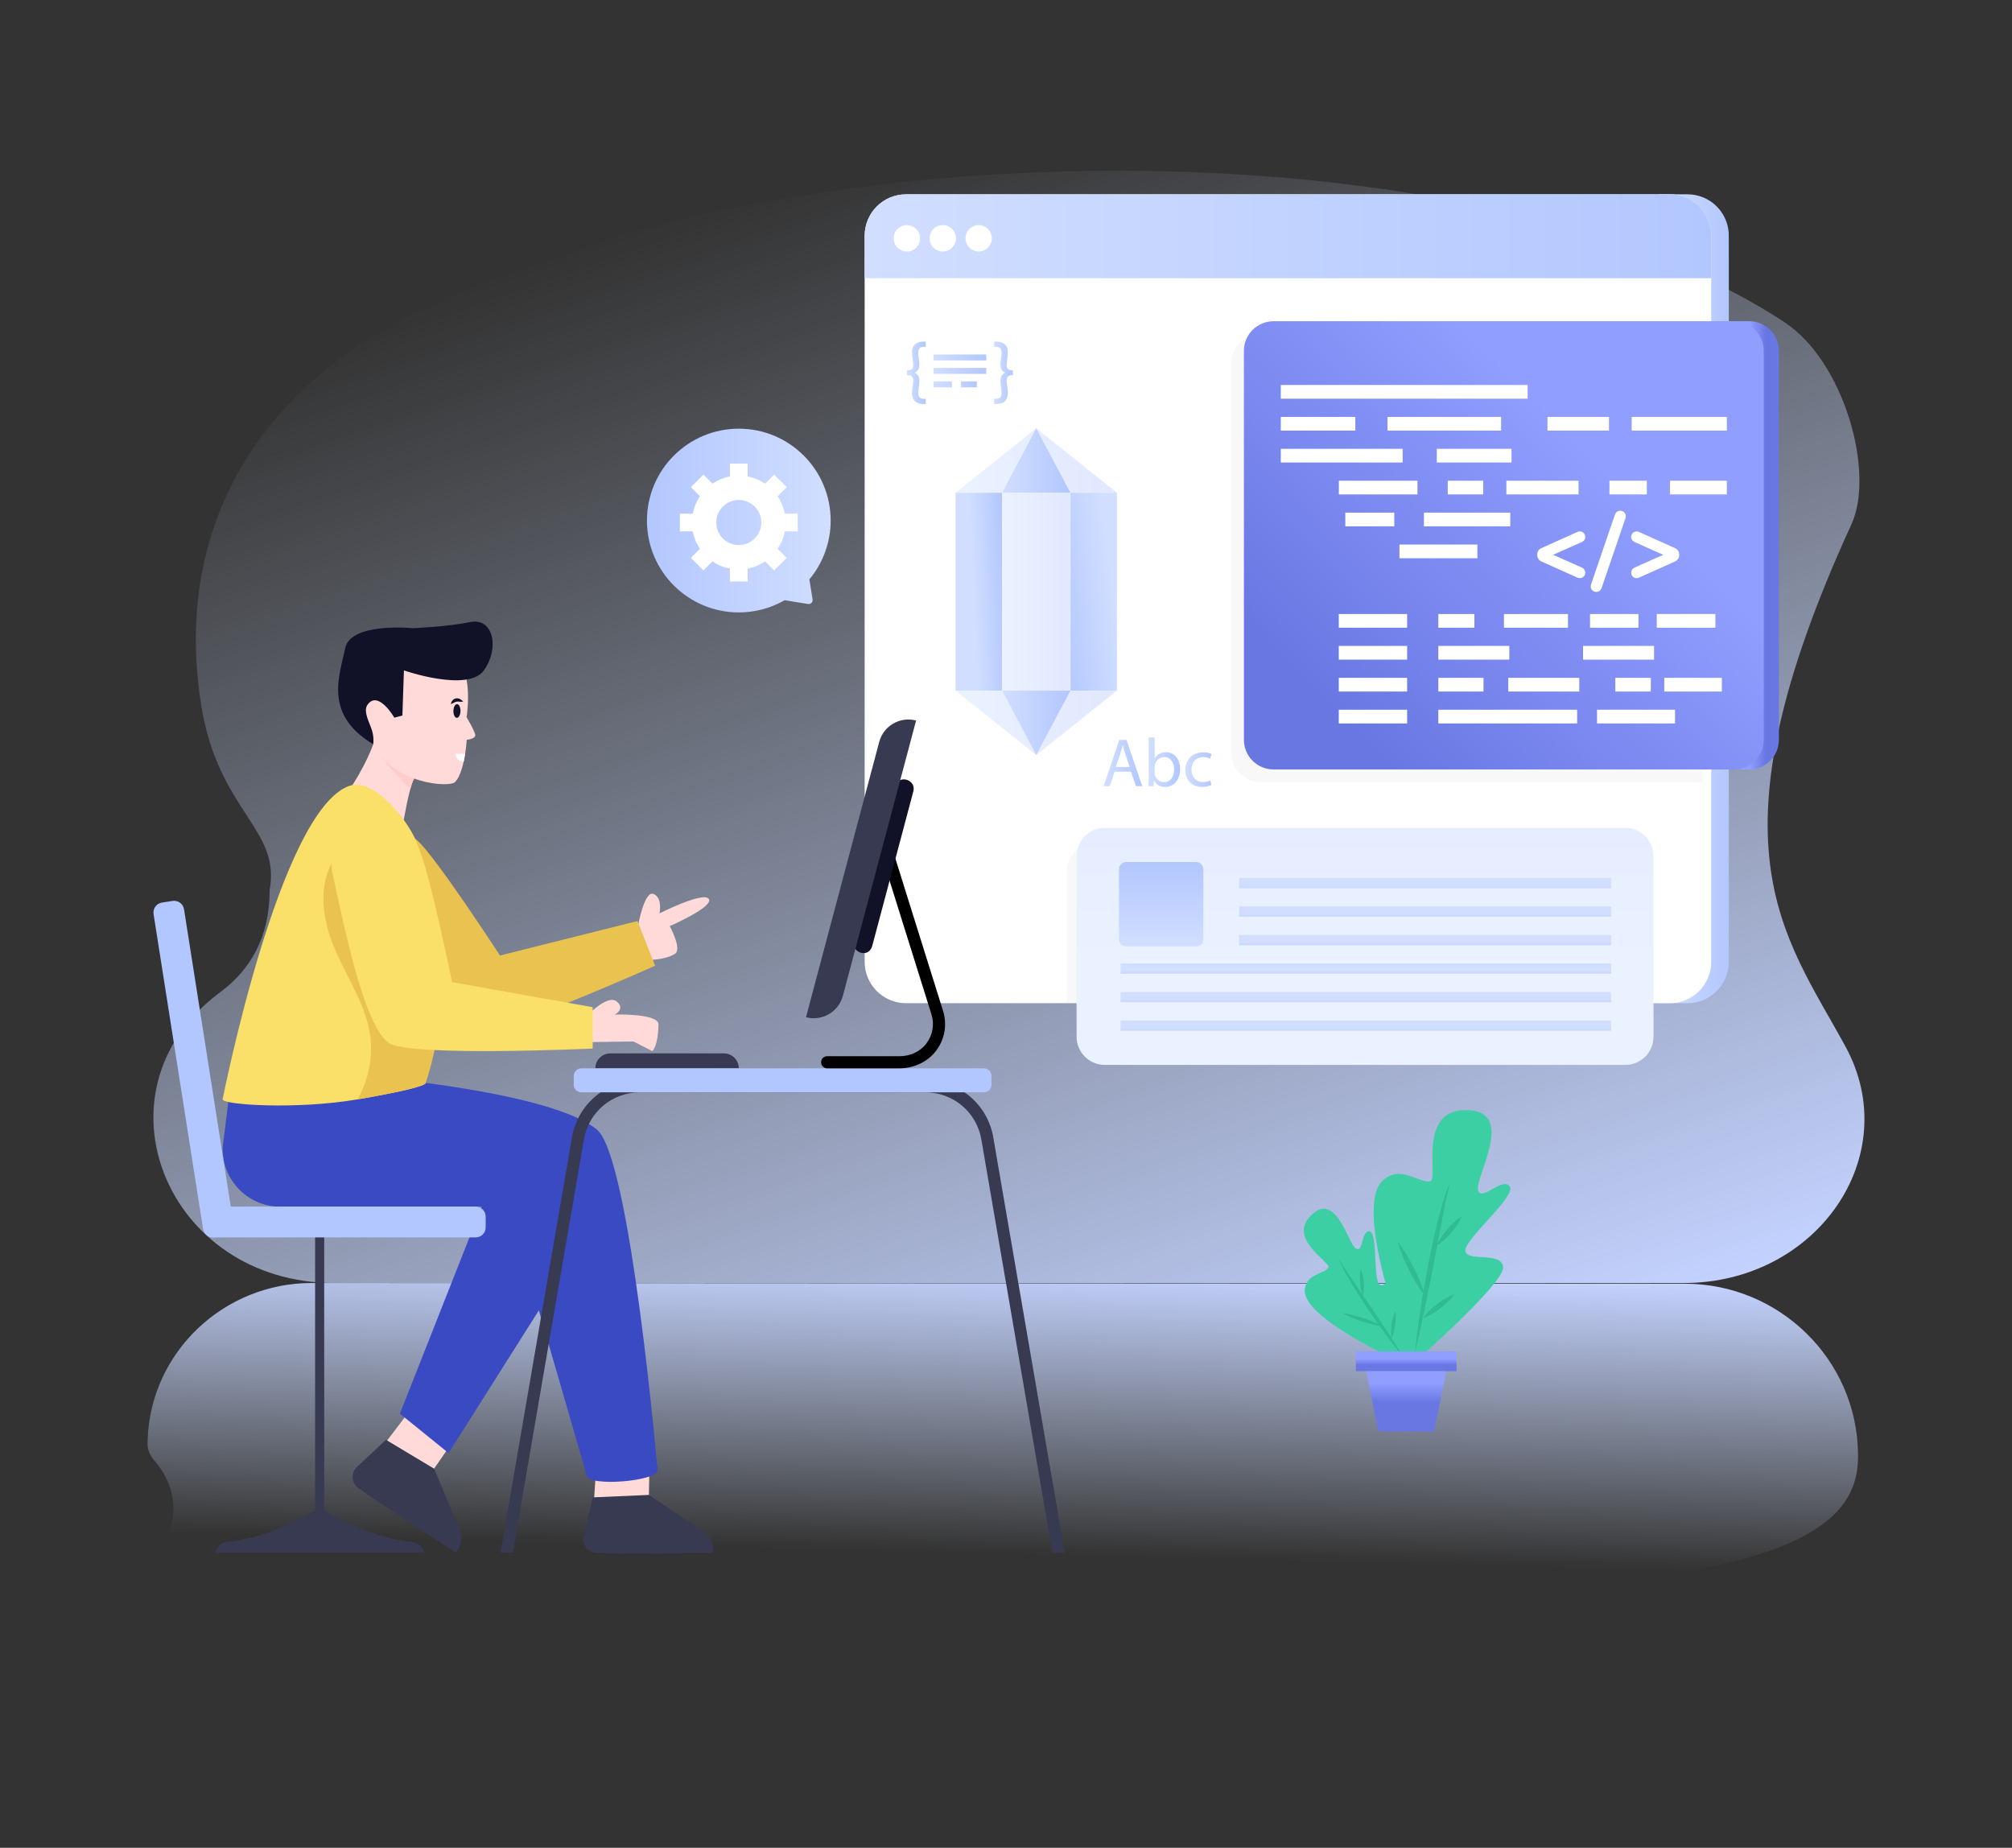 <svg width="514" height="472" viewBox="0 0 514 472" fill="none" xmlns="http://www.w3.org/2000/svg">
<rect x="0" y="0" width="514" height="472" fill="#333333" stroke="none"/>
<path d="M430.118 327.739H85.432C42.472 327.739 22.768 278.982 55.663 253.9C55.936 253.686 56.218 253.49 56.491 253.276C63.986 247.633 68.887 239.395 68.887 227.348C71.807 211.546 55.688 207.337 51.377 179.949C43.787 131.807 69.604 100.177 98.469 84.084C194.693 30.41 377.314 30.41 455.934 82.351C471.071 92.356 479.079 120.64 472.958 133.985C435.274 216.182 455.695 238.387 471.481 267.371C486.626 295.169 464.275 327.739 430.118 327.739Z" fill="url(#paint0_linear_25_1184)"/>
<path d="M474.658 371.33V372.459C474.522 396.117 440.338 407.899 320.201 407.326C304.441 407.257 287.981 406.958 271.265 406.47C262.352 418.688 213.715 427.826 155.098 427.552C90.206 427.235 37.676 415.488 37.77 401.311C37.778 399.634 38.521 397.991 39.938 396.408C46.042 389.615 45.556 380.203 39.605 373.307C37.586 370.966 37.649 369.515 37.719 367.737C38.487 345.32 57.235 327.72 79.62 327.737L430.443 327.916C454.519 327.925 474.368 347.219 474.658 371.33Z" fill="url(#paint1_linear_25_1184)"/>
<path d="M441.655 245.673C441.655 251.528 436.918 256.265 431.064 256.265H423.798V49.635H431.099C436.58 49.635 441.084 53.809 441.603 59.161C441.702 60.147 441.637 51.343 441.655 245.673Z" fill="url(#paint2_linear_25_1184)"/>
<path d="M437.163 60.242V245.675C437.163 251.53 432.429 256.265 426.573 256.265H231.488C225.633 256.265 220.888 251.53 220.888 245.675V60.242C220.888 54.386 225.633 49.643 231.488 49.643H426.573C432.429 49.643 437.163 54.386 437.163 60.242Z" fill="white"/>
<path opacity="0.03" d="M419.906 222.62V256.264H272.521V222.62C272.521 218.639 275.748 215.412 279.729 215.412H412.698C416.679 215.412 419.906 218.639 419.906 222.62ZM434.956 85.29V199.797H322.116C317.932 199.797 314.543 196.4 314.543 192.215V92.863C314.543 88.678 317.932 85.29 322.116 85.29H434.956Z" fill="black"/>
<path d="M437.17 60.202V71.07H220.894V60.202C220.894 54.365 225.614 49.637 231.451 49.637H426.614C432.442 49.637 437.17 54.365 437.17 60.202Z" fill="url(#paint3_linear_25_1184)"/>
<path d="M235.046 60.874C235.046 62.736 233.539 64.243 231.677 64.243C229.82 64.243 228.312 62.736 228.312 60.874C228.312 59.012 229.82 57.505 231.677 57.505C233.539 57.505 235.046 59.012 235.046 60.874ZM244.215 60.874C244.215 62.736 242.708 64.243 240.846 64.243C238.988 64.243 237.481 62.736 237.481 60.874C237.481 59.012 238.988 57.505 240.846 57.505C242.708 57.505 244.215 59.012 244.215 60.874ZM253.383 60.874C253.383 62.736 251.876 64.243 250.014 64.243C248.157 64.243 246.65 62.736 246.65 60.874C246.65 59.012 248.157 57.505 250.014 57.505C251.876 57.505 253.383 59.012 253.383 60.874Z" fill="white"/>
<path d="M264.726 109.39L264.725 109.392L264.728 109.394L264.726 109.39Z" fill="url(#paint4_linear_25_1184)"/>
<path d="M264.732 192.884L264.733 192.882L264.73 192.88L264.732 192.884Z" fill="url(#paint5_linear_25_1184)"/>
<path d="M255.982 176.415V125.858H244.119L244.123 125.855H244.116V176.418H244.123L244.119 176.415H255.982Z" fill="url(#paint6_linear_25_1184)"/>
<path d="M273.473 125.858V176.415H273.474H285.338V125.858H273.473Z" fill="url(#paint7_linear_25_1184)"/>
<path d="M273.473 125.855H285.334L264.728 109.393L273.471 125.855H273.473Z" fill="url(#paint8_linear_25_1184)"/>
<path d="M255.986 125.855L264.725 109.391L264.724 109.39L244.123 125.855H255.982H255.986Z" fill="url(#paint9_linear_25_1184)"/>
<path d="M273.473 176.415V125.858H255.983H255.982V176.415H255.985H273.473Z" fill="url(#paint10_linear_25_1184)"/>
<path d="M273.471 125.855L264.728 109.393L264.725 109.392L255.986 125.855H273.471Z" fill="url(#paint11_linear_25_1184)"/>
<path d="M273.472 176.418L264.733 192.881L264.735 192.883L285.334 176.418H273.473H273.472Z" fill="url(#paint12_linear_25_1184)"/>
<path d="M255.982 176.418H244.123L264.731 192.88L255.987 176.418H255.982Z" fill="url(#paint13_linear_25_1184)"/>
<path d="M255.987 176.418L264.73 192.88L264.733 192.881L273.472 176.418H255.987Z" fill="url(#paint14_linear_25_1184)"/>
<path d="M446.867 82.053H437.295V196.555H446.867C451.052 196.555 454.446 193.161 454.446 188.977V89.622C454.446 85.438 451.052 82.053 446.867 82.053Z" fill="url(#paint15_linear_25_1184)"/>
<path d="M450.575 89.622V188.977C450.575 193.161 447.181 196.555 442.996 196.555H325.358C321.173 196.555 317.78 193.161 317.78 188.977V89.622C317.78 85.438 321.173 82.053 325.358 82.053H442.996C447.181 82.053 450.575 85.438 450.575 89.622Z" fill="url(#paint16_linear_25_1184)"/>
<path d="M390.261 98.341H327.204V101.843H390.261V98.341Z" fill="white"/>
<path d="M346.241 106.494H327.204V109.996H346.241V106.494Z" fill="white"/>
<path d="M411.045 106.494H395.327V109.996H411.045V106.494Z" fill="white"/>
<path d="M441.15 106.494H416.847V109.996H441.15V106.494Z" fill="white"/>
<path d="M383.479 106.494H354.463V109.996H383.479V106.494Z" fill="white"/>
<path d="M358.332 114.646H327.204V118.148H358.332V114.646Z" fill="white"/>
<path d="M386.147 114.646H367.055V118.148H386.147V114.646Z" fill="white"/>
<path d="M362.118 122.795H342.038V126.298H362.118V122.795Z" fill="white"/>
<path d="M378.905 122.795H369.853V126.298H378.905V122.795Z" fill="white"/>
<path d="M403.263 122.795H384.83V126.298H403.263V122.795Z" fill="white"/>
<path d="M420.71 122.795H411.164V126.298H420.71V122.795Z" fill="white"/>
<path d="M441.15 122.795H426.634V126.298H441.15V122.795Z" fill="white"/>
<path d="M356.192 130.948H343.684V134.451H356.192V130.948Z" fill="white"/>
<path d="M385.818 130.948H363.764V134.451H385.818V130.948Z" fill="white"/>
<path d="M377.425 139.1H357.51V142.603H377.425V139.1Z" fill="white"/>
<path d="M359.473 156.843H342.017V160.345H359.473V156.843Z" fill="white"/>
<path d="M376.652 156.843H367.444V160.345H376.652V156.843Z" fill="white"/>
<path d="M418.572 156.843H406.203V160.345H418.572V156.843Z" fill="white"/>
<path d="M438.227 156.843H423.245V160.345H438.227V156.843Z" fill="white"/>
<path d="M400.568 156.843H384.212V160.345H400.568V156.843Z" fill="white"/>
<path d="M385.586 164.995H367.444V168.498H385.586V164.995Z" fill="white"/>
<path d="M422.558 164.995H404.416V168.498H422.558V164.995Z" fill="white"/>
<path d="M359.473 164.995H342.017V168.498H359.473V164.995Z" fill="white"/>
<path d="M378.989 173.146H367.444V176.649H378.989V173.146Z" fill="white"/>
<path d="M439.876 173.146H425.169V176.649H439.876V173.146Z" fill="white"/>
<path d="M421.733 173.146H412.662V176.649H421.733V173.146Z" fill="white"/>
<path d="M403.453 173.146H385.311V176.649H403.453V173.146Z" fill="white"/>
<path d="M359.473 173.146H342.017V176.649H359.473V173.146Z" fill="white"/>
<path d="M359.473 181.297H342.017V184.8H359.473V181.297Z" fill="white"/>
<path d="M402.904 181.297H367.444V184.8H402.904V181.297Z" fill="white"/>
<path d="M427.918 181.297H407.989V184.8H427.918V181.297Z" fill="white"/>
<path d="M232.98 89.958C232.98 92.33 234.226 94.588 231.819 94.588H231.698V95.835H231.819C234.21 95.835 232.98 98.243 232.98 100.386C232.98 102.232 234.01 103.207 235.959 103.207H236.493V101.882H236.018C235.038 101.882 234.582 101.375 234.582 100.287C234.582 98.736 235.629 95.987 233.646 95.2C235.629 94.395 234.582 91.739 234.582 90.156C234.582 89.052 235.011 88.581 236.018 88.581H236.493V87.255H235.959C234.038 87.255 232.98 88.215 232.98 89.958Z" fill="url(#paint17_linear_25_1184)"/>
<path d="M258.633 94.588C256.226 94.588 257.473 92.329 257.473 89.958C257.473 88.24 256.38 87.255 254.474 87.255H253.959V88.581H254.433C255.441 88.598 255.871 89.069 255.871 90.156C255.871 91.745 254.798 94.375 256.792 95.2C254.787 96.009 255.871 98.746 255.871 100.287C255.871 102.248 254.201 101.817 253.959 101.882V103.207C254.53 103.128 257.473 103.559 257.473 100.386C257.473 98.249 256.241 95.835 258.633 95.835H258.754V94.588H258.633Z" fill="url(#paint18_linear_25_1184)"/>
<path d="M251.952 90.553H238.482V92.067H251.952V90.553Z" fill="url(#paint19_linear_25_1184)"/>
<path d="M251.952 93.989H238.482V95.502H251.952V93.989Z" fill="url(#paint20_linear_25_1184)"/>
<path d="M243.2 97.424H238.482V98.938H243.2V97.424Z" fill="url(#paint21_linear_25_1184)"/>
<path d="M249.541 97.424H245.495V98.938H249.541V97.424Z" fill="url(#paint22_linear_25_1184)"/>
<path d="M284.731 197.116L283.504 200.832H281.927L285.941 189.017H287.782L291.814 200.832H290.183L288.921 197.116H284.731ZM288.605 195.924C287.447 192.384 287.476 192.872 286.835 190.366H286.8C286.183 192.837 285.901 193.294 285.047 195.924H288.605Z" fill="url(#paint23_linear_25_1184)"/>
<path d="M293.379 200.832C293.507 198.699 293.421 197.593 293.448 188.385H294.974V193.714H295.009C295.552 192.768 296.534 192.154 297.901 192.154C300.005 192.154 301.495 193.907 301.478 196.484C301.478 199.517 299.567 201.025 297.673 201.025C296.446 201.025 295.464 200.551 294.834 199.429H294.781L294.711 200.832H293.379ZM294.974 197.431C294.974 198.621 295.946 199.798 297.358 199.798C298.971 199.798 299.935 198.483 299.935 196.537C299.935 194.836 299.058 193.381 297.411 193.381C296.041 193.381 294.974 194.584 294.974 195.906V197.431Z" fill="url(#paint24_linear_25_1184)"/>
<path d="M309.475 200.517C309.072 200.727 308.178 201.008 307.038 201.008C304.479 201.008 302.813 199.272 302.813 196.678C302.813 194.065 304.601 192.172 307.371 192.172C308.283 192.172 309.089 192.4 309.51 192.61L309.159 193.803C308.791 193.592 308.212 193.4 307.371 193.4C305.425 193.4 304.373 194.837 304.373 196.608C304.373 198.571 305.636 199.78 307.318 199.78C308.195 199.78 308.773 199.552 309.212 199.36L309.475 200.517Z" fill="url(#paint25_linear_25_1184)"/>
<path d="M422.418 218.687V264.816C422.418 268.797 419.191 272.024 415.21 272.024H282.242C278.261 272.024 275.034 268.797 275.034 264.816V218.687C275.034 214.706 278.261 211.479 282.242 211.479H415.21C419.191 211.479 422.418 214.706 422.418 218.687Z" fill="url(#paint26_linear_25_1184)"/>
<path d="M307.416 222.045V239.913C307.416 240.93 306.592 241.754 305.575 241.754H287.707C286.69 241.754 285.866 240.93 285.866 239.913V222.045C285.866 221.028 286.69 220.204 287.707 220.204H305.575C306.592 220.204 307.416 221.028 307.416 222.045Z" fill="url(#paint27_linear_25_1184)"/>
<path d="M411.586 224.257H316.552V226.874H411.586V224.257Z" fill="url(#paint28_linear_25_1184)"/>
<path d="M411.586 231.542H316.552V234.16H411.586V231.542Z" fill="url(#paint29_linear_25_1184)"/>
<path d="M411.586 238.827H316.552V241.444H411.586V238.827Z" fill="url(#paint30_linear_25_1184)"/>
<path d="M411.586 246.112H286.259V248.729H411.586V246.112Z" fill="url(#paint31_linear_25_1184)"/>
<path d="M411.586 253.397H286.259V256.014H411.586V253.397Z" fill="url(#paint32_linear_25_1184)"/>
<path d="M411.586 260.681H286.259V263.298H411.586V260.681Z" fill="url(#paint33_linear_25_1184)"/>
<path d="M404.579 136.16C404.189 135.771 403.658 135.621 403.015 135.866L393.818 139.992C393.159 140.303 392.712 140.882 392.712 141.626V141.81C392.712 142.558 393.161 143.136 393.827 143.448L403.015 147.57L403.042 147.581C403.564 147.778 404.163 147.692 404.58 147.275C405.306 146.547 405.011 145.351 404.077 144.961L396.78 141.718L404.066 138.48C405.053 138.069 405.279 136.865 404.579 136.16ZM412.565 131.43L406.461 149.28C406.113 150.336 406.851 151.205 407.795 151.205C408.474 151.205 408.966 150.784 409.15 150.233L415.254 132.383C415.45 131.789 415.313 131.265 414.948 130.883C414.269 130.176 412.924 130.351 412.565 131.43ZM427.865 139.987L418.67 135.862C417.793 135.488 416.707 136.09 416.707 137.158C416.707 137.749 417.106 138.263 417.615 138.475L424.912 141.718L417.625 144.957C416.639 145.371 416.414 146.578 417.114 147.276C417.554 147.716 418.208 147.773 418.677 147.57L427.873 143.445C428.532 143.135 428.98 142.553 428.98 141.81V141.626C428.98 140.881 428.536 140.305 427.865 139.987Z" fill="white"/>
<path d="M165.619 383.048L151.773 382.901L152.633 369.725L166.011 370.139L165.746 382.938C165.738 383.002 165.683 383.049 165.619 383.048Z" fill="#FFDAD9"/>
<path d="M151.445 382.494L149.048 392.51C148.636 394.624 150.209 396.604 152.361 396.676C161.198 396.972 178.57 396.679 181.777 396.651C182.033 396.648 182.237 396.447 182.248 396.191C182.392 393.126 180.356 391.178 177.358 389.672L165.797 381.886C165.775 381.873 165.751 381.867 165.726 381.868L151.445 382.494Z" fill="#373A50"/>
<path d="M110.122 376.061L98.648 368.31L106.625 357.787L117.561 365.503L110.288 376.039C110.247 376.087 110.175 376.097 110.122 376.061Z" fill="#FFDAD9"/>
<path d="M98.599 367.79L91.08 374.828C89.572 376.365 89.793 378.884 91.55 380.13C98.762 385.246 113.421 394.571 116.113 396.315C116.328 396.454 116.609 396.397 116.76 396.191C118.568 393.712 117.942 390.965 116.27 388.056L110.911 375.189C110.9 375.166 110.883 375.148 110.861 375.135L98.599 367.79Z" fill="#373A50"/>
<path d="M82.822 313.741H80.498V385.813H82.822V313.741Z" fill="#373A50"/>
<path d="M124.741 303.891L102.163 361.113L114.6 371.182L143.778 325.043C138.747 312.661 133.38 301.642 124.741 303.891Z" fill="#3A4AC3"/>
<path d="M59.148 274.836L56.882 293.069C56.635 301.375 63.301 308.243 71.612 308.243H129.974L149.893 376.903C150.126 379.856 168.205 378.426 167.971 375.473C167.971 375.473 161.082 295.853 152.567 288.619C141.319 279.063 96.106 275.189 96.106 275.189L59.148 274.836Z" fill="#3A4AC3"/>
<path d="M105.918 198.739C105.568 199.134 105.2 200.174 104.832 201.508C103.673 205.702 102.551 212.904 102.551 212.904L88.34 203.099C93.555 195.63 95.34 190.111 95.34 190.111C95.34 190.111 96.416 190.387 97.897 190.874C101.917 192.227 108.962 195.188 105.918 198.739Z" fill="#FFDAD9"/>
<path d="M105.918 198.739C105.568 199.135 105.2 200.174 104.832 201.508C104.832 201.508 98.219 195.005 97.124 192.889C96.802 192.273 97.189 191.574 97.897 190.875C101.917 192.227 108.962 195.188 105.918 198.739Z" fill="#FECDCB"/>
<path d="M121.417 187.802C121.417 188.777 119.237 188.979 119.237 188.979C119.237 188.979 119.136 190.571 118.823 192.567C118.481 194.71 117.738 198.335 116.183 199.824C114.822 201.13 100.555 200.45 95.34 190.111L90.409 183.433L93.997 169.912C93.997 169.912 103.775 166.656 112.826 166.821C121.895 166.977 119.191 183.203 119.191 183.203C119.191 183.203 121.417 186.938 121.417 187.802Z" fill="#FFDAD9"/>
<path d="M95.343 190.112C95.343 190.112 95.694 188.156 94.781 185.854C93.76 183.282 92.906 181.328 93.954 179.934C96.697 176.286 100.741 183.328 100.741 183.328L102.8 182.772L103.19 171.255C103.19 171.255 119.547 176.93 123.609 171.255C127.67 165.58 126.057 157.679 120.103 158.903C114.15 160.127 105.526 160.461 105.526 160.461C105.526 160.461 89.503 158.848 88.167 165.635C86.832 172.423 82.49 182.429 95.343 190.112Z" fill="#111228"/>
<path d="M171.096 236.569C171.096 236.569 174.272 242.365 172.479 243.595C168.748 246.156 159.502 245.029 159.502 245.029L162.985 236.569C162.985 236.569 164.59 227.4 166.955 228.356C169.32 229.304 168.492 233.308 168.492 233.308C168.492 233.308 179.77 227.613 181.076 229.637C182.391 231.66 171.096 236.569 171.096 236.569Z" fill="#FFDAD9"/>
<path d="M89.128 229.487C95.187 238.305 110.852 263.238 118.621 264.495C125.243 265.566 167.362 246.685 167.362 246.685L162.859 235.268L127.727 244.076C127.727 244.076 111.635 219.305 106.676 214.745C97.867 206.644 82.096 219.253 89.128 229.487Z" fill="#EAC250"/>
<path d="M107.025 254.039L108.751 276.612C108.751 277.486 100.978 279.178 91.357 280.824C75.738 283.483 56.875 282.241 56.875 280.824C56.875 280.824 71.33 207.295 89.152 200.77C95.843 198.321 105.145 210.774 106.676 215.872C110.555 228.785 107.025 254.039 107.025 254.039Z" fill="#FADF68"/>
<path d="M112.89 254.213C112.366 262.087 111.06 269.823 108.751 276.611C108.751 277.485 100.978 279.177 91.357 280.824C94.227 275.701 95.45 269.648 94.475 263.844C92.82 254.002 85.654 245.852 83.437 236.111C81.552 227.787 82.83 221.89 88.129 215.194C92.746 216.74 95.496 221.523 96.904 226.186C98.302 230.859 98.826 235.845 101.052 240.186C102.533 243.074 104.704 245.54 106.902 247.931C108.861 250.056 110.857 252.153 112.89 254.213Z" fill="#EAC250"/>
<path d="M166.635 268.49L161.843 266.043L150.226 266.199L150.741 258.74C150.741 258.74 155.46 253.938 157.63 255.879C159.7 257.728 157.253 259.08 157.032 259.2C157.594 259.08 168.25 258.941 168.215 261.655C168.141 267.394 166.635 268.49 166.635 268.49Z" fill="#FFDAD9"/>
<path d="M84.943 223.146C87.345 233.572 92.769 262.514 99.534 266.534C105.302 269.96 151.411 267.849 151.411 267.849V257.277L115.497 250.88C115.497 250.88 109.616 221.932 106.677 215.871C101.454 205.103 82.156 211.046 84.943 223.146Z" fill="#FADF68"/>
<path d="M124.075 310.779V313.525C124.075 314.942 122.926 316.091 121.508 316.091H54.818C53.401 316.091 52.252 314.942 52.252 313.525V310.779C52.252 309.362 53.401 308.213 54.818 308.213H121.508C122.926 308.213 124.075 309.362 124.075 310.779Z" fill="#B2C7FF"/>
<path d="M57.53 315.666L54.818 316.091C53.417 316.311 52.104 315.353 51.885 313.953L39.231 233.492C39.011 232.092 39.969 230.779 41.369 230.559L44.082 230.134C45.482 229.915 46.795 230.872 47.014 232.272L59.669 312.734C59.888 314.134 58.931 315.447 57.53 315.666Z" fill="#B2C7FF"/>
<path d="M108.302 396.594C108.053 395.151 106.863 394.002 105.356 393.872C94.048 392.899 82.83 385.812 82.83 385.812H80.498C80.498 385.812 69.28 392.899 57.972 393.872C56.465 394.002 55.275 395.151 55.026 396.594H108.302ZM188.739 272.901H152.089C152.089 271.847 152.512 270.887 153.204 270.205C153.896 269.503 154.846 269.08 155.899 269.08H184.928C187.035 269.08 188.739 270.794 188.739 272.901ZM131.015 396.594L149.171 291.048C150.368 284.087 156.363 279.035 163.426 279.035H236.441C243.504 279.035 249.499 284.087 250.696 291.048L268.852 396.594H271.996L253.749 290.523C252.296 282.071 245.016 275.937 236.441 275.937H163.426C154.851 275.937 147.571 282.071 146.118 290.522L127.871 396.594H131.015Z" fill="#373A50"/>
<path d="M253.291 274.85V277.091C253.291 278.165 252.423 279.033 251.339 279.033H148.524C147.45 279.033 146.572 278.165 146.572 277.091V274.85C146.572 273.776 147.45 272.898 148.524 272.898H251.339C252.423 272.898 253.291 273.776 253.291 274.85Z" fill="#B2C7FF"/>
<path d="M229.712 272.901L211.312 272.901C210.456 272.901 209.763 272.207 209.763 271.352C209.763 270.496 210.456 269.803 211.312 269.803L229.805 269.803C232.429 269.803 234.994 268.699 236.601 266.625C238.275 264.464 238.768 261.715 237.955 259.12L223.412 212.675L226.369 211.75L240.912 258.194C242.008 261.696 241.378 265.403 239.182 268.349C236.979 271.302 233.396 272.901 229.712 272.901Z" fill="black"/>
<path d="M228.835 200.511C229.926 197.789 234.084 199.302 233.331 202.135L222.866 241.48C222.816 241.671 222.754 241.856 222.683 242.035C221.595 244.759 217.433 243.247 218.186 240.413L228.651 201.065C228.702 200.874 228.764 200.689 228.835 200.511Z" fill="#111228"/>
<path d="M234.033 184.048L215.331 254.367C214.236 258.481 210.023 260.934 205.909 259.84L224.614 189.509C225.705 185.407 229.931 182.957 234.033 184.048Z" fill="#373A50"/>
<path d="M117.637 181.629C117.653 180.661 117.261 179.869 116.762 179.861C116.264 179.854 115.847 180.632 115.832 181.601C115.817 182.569 116.208 183.36 116.707 183.368C117.206 183.376 117.622 182.597 117.637 181.629Z" fill="#111228"/>
<path d="M118.305 179.249C117.168 179.338 116.939 178.995 116.008 179.465C115.766 179.591 115.499 179.758 115.164 179.861C115.234 179.521 115.357 179.229 115.569 178.96C116.026 178.356 116.816 178.197 117.565 178.596C117.859 178.752 118.108 178.961 118.305 179.249Z" fill="#111228"/>
<path d="M118.823 192.567C118.722 193.202 118.602 193.873 118.446 194.545H118.354C117.25 194.545 116.367 193.662 116.349 192.567H118.823Z" fill="white"/>
<path d="M206.765 147.998L207.592 153.132C207.688 153.805 207.111 154.401 206.438 154.285L200.439 153.324C196.998 155.304 192.998 156.439 188.749 156.439C175.789 156.439 165.272 145.94 165.272 132.981C165.272 120.021 175.789 109.503 188.749 109.503C201.708 109.503 212.207 120.021 212.207 132.981C212.207 138.691 210.149 143.94 206.765 147.998Z" fill="url(#paint34_linear_25_1184)"/>
<path d="M203.792 135.74V131.215H200.494C200.18 129.595 199.552 128.083 198.658 126.768L200.985 124.442L197.765 121.232L195.448 123.549C194.133 122.655 192.631 122.017 191.002 121.703V118.424H186.467V121.703C184.847 122.017 183.335 122.655 182.02 123.549L179.703 121.232L176.493 124.442L178.82 126.768C177.926 128.083 177.288 129.595 176.984 131.215H173.686V135.74H176.974C177.288 137.36 177.917 138.862 178.81 140.187L176.493 142.514L179.703 145.713L182.02 143.406C183.335 144.3 184.847 144.938 186.467 145.242V148.521H191.002V145.242C192.631 144.938 194.133 144.3 195.458 143.406L197.765 145.713L200.985 142.514L198.658 140.187C199.552 138.862 200.19 137.36 200.494 135.74H203.792ZM188.734 139.234C185.556 139.234 182.983 136.651 182.983 133.482C182.983 130.305 185.556 127.711 188.734 127.711C191.922 127.711 194.495 130.305 194.495 133.482C194.495 136.651 191.922 139.234 188.734 139.234Z" fill="white"/>
<path d="M360.723 348.542C360.723 348.542 384.158 328.015 383.992 323.777C383.826 319.538 374.934 322.447 374.352 319.622C373.77 316.796 387.649 305.41 385.654 303C383.66 300.59 378.424 307.156 377.593 303.998C376.762 300.84 386.914 284.664 375.765 283.637C361.531 282.325 367.696 301.277 365.376 301.754C362.416 302.363 357.94 297.366 353.29 301.512C345.089 308.826 360.723 348.542 360.723 348.542Z" fill="#3DCFA4"/>
<path d="M361.507 345.316C361.851 341.626 362.347 337.96 362.906 334.304C363.459 330.647 364.1 327.006 364.791 323.372C365.002 322.362 366.249 316.015 367.147 312.525C367.746 310.027 368.949 305.573 369.924 303.2L370.507 301.935L370.12 303.266C369.616 305.152 368.606 310.571 368.189 312.752L366.132 323.631C365.416 327.253 364.718 330.879 363.952 334.493C363.196 338.11 362.408 341.722 361.507 345.316Z" fill="#30BB93"/>
<path d="M366.997 318.226C367.574 316.772 368.702 315.189 369.718 314.001C370.737 312.809 372.135 311.452 373.477 310.666C372.903 312.118 371.77 313.711 370.756 314.89C369.743 316.07 368.348 317.432 366.997 318.226ZM363.487 336.766C364.37 335.451 365.824 334.122 367.077 333.163C368.336 332.199 370.006 331.147 371.497 330.646C370.621 331.955 369.166 333.289 367.907 334.249C366.655 335.203 364.991 336.258 363.487 336.766ZM364.046 331.01C362.552 329.176 360.979 326.452 359.961 324.43C358.948 322.436 357.681 319.529 357.097 317.236C358.568 319.037 360.152 321.76 361.182 323.815C362.21 325.848 363.459 328.718 364.046 331.01Z" fill="#30BB93"/>
<path d="M359.914 348.918C359.914 348.918 361.334 327.456 359.184 325.468C357.034 323.48 354.113 329.241 352.449 328.146C350.786 327.051 352.003 314.717 349.853 314.514C347.703 314.312 348.352 320.072 346.404 318.937C344.457 317.801 341.517 304.948 335.572 309.889C327.984 316.198 340.244 322.44 339.345 323.805C338.198 325.547 333.573 325.293 333.327 329.587C332.894 337.161 359.914 348.918 359.914 348.918Z" fill="#3DCFA4"/>
<path d="M358.722 346.96C357.089 344.991 355.541 342.958 354.03 340.901C352.514 338.846 351.05 336.755 349.613 334.644C347.726 331.759 345.741 328.886 343.55 324.875C341.777 321.464 342.314 322.222 341.938 321.389C343.14 323.466 342.996 323.204 343.947 324.637C344.25 325.11 343.941 324.648 350.394 334.116C351.813 336.233 353.242 338.344 354.633 340.483C356.029 342.618 357.408 344.765 358.722 346.96Z" fill="#30BB93"/>
<path d="M348.177 331.055C347.749 330.063 347.527 328.74 347.443 327.664C347.359 326.584 347.378 325.24 347.65 324.201C348.079 325.19 348.303 326.521 348.384 327.591C348.465 328.662 348.449 330.008 348.177 331.055ZM355.515 341.819C355.304 340.746 355.365 339.388 355.508 338.308C355.652 337.222 355.954 335.894 356.437 334.921C356.649 335.988 356.59 337.349 356.443 338.433C356.298 339.51 356.001 340.837 355.515 341.819ZM352.977 338.736C351.353 338.57 349.255 338.009 347.772 337.518C346.303 337.039 344.265 336.239 342.861 335.405C344.458 335.565 346.561 336.122 348.067 336.622C349.561 337.113 351.572 337.904 352.977 338.736Z" fill="#30BB93"/>
<path d="M372.091 345.217H346.371V350.266H372.091V345.217Z" fill="url(#paint35_linear_25_1184)"/>
<path d="M366.332 365.651H352.131L348.975 350.267H369.487L366.332 365.651Z" fill="url(#paint36_linear_25_1184)"/>
<defs>
<linearGradient id="paint0_linear_25_1184" x1="201.465" y1="44.316" x2="315.849" y2="370.831" gradientUnits="userSpaceOnUse">
<stop stop-color="#CEDCF9" stop-opacity="0"/>
<stop offset="1" stop-color="#C3D2FF"/>
</linearGradient>
<linearGradient id="paint1_linear_25_1184" x1="255.536" y1="396.83" x2="257.319" y2="323.702" gradientUnits="userSpaceOnUse">
<stop stop-color="#CEDCF9" stop-opacity="0"/>
<stop offset="1" stop-color="#C3D2FF"/>
</linearGradient>
<linearGradient id="paint2_linear_25_1184" x1="423.798" y1="152.95" x2="441.659" y2="152.95" gradientUnits="userSpaceOnUse">
<stop stop-color="#D1DEFF"/>
<stop offset="1" stop-color="#B2C7FF"/>
</linearGradient>
<linearGradient id="paint3_linear_25_1184" x1="220.894" y1="60.354" x2="437.171" y2="60.354" gradientUnits="userSpaceOnUse">
<stop stop-color="#D1DEFF"/>
<stop offset="1" stop-color="#B2C7FF"/>
</linearGradient>
<linearGradient id="paint4_linear_25_1184" x1="254.552" y1="109.392" x2="274.905" y2="109.392" gradientUnits="userSpaceOnUse">
<stop stop-color="#EBF2FF"/>
<stop offset="1" stop-color="#E1E8FF"/>
</linearGradient>
<linearGradient id="paint5_linear_25_1184" x1="254.449" y1="192.882" x2="275.01" y2="192.882" gradientUnits="userSpaceOnUse">
<stop stop-color="#EBF2FF"/>
<stop offset="1" stop-color="#E1E8FF"/>
</linearGradient>
<linearGradient id="paint6_linear_25_1184" x1="248.666" y1="151.199" x2="256.837" y2="150.817" gradientUnits="userSpaceOnUse">
<stop stop-color="#D1DEFF"/>
<stop offset="1" stop-color="#B2C7FF"/>
</linearGradient>
<linearGradient id="paint7_linear_25_1184" x1="284.426" y1="150.464" x2="268.771" y2="152.56" gradientUnits="userSpaceOnUse">
<stop stop-color="#D1DEFF"/>
<stop offset="1" stop-color="#B2C7FF"/>
</linearGradient>
<linearGradient id="paint8_linear_25_1184" x1="244.122" y1="117.624" x2="285.334" y2="117.624" gradientUnits="userSpaceOnUse">
<stop stop-color="#EBF2FF"/>
<stop offset="1" stop-color="#E1E8FF"/>
</linearGradient>
<linearGradient id="paint9_linear_25_1184" x1="244.123" y1="117.622" x2="285.327" y2="117.622" gradientUnits="userSpaceOnUse">
<stop stop-color="#EBF2FF"/>
<stop offset="1" stop-color="#E1E8FF"/>
</linearGradient>
<linearGradient id="paint10_linear_25_1184" x1="255.982" y1="151.137" x2="273.473" y2="151.137" gradientUnits="userSpaceOnUse">
<stop stop-color="#EBF2FF"/>
<stop offset="1" stop-color="#E1E8FF"/>
</linearGradient>
<linearGradient id="paint11_linear_25_1184" x1="255.986" y1="117.623" x2="273.471" y2="117.623" gradientUnits="userSpaceOnUse">
<stop stop-color="#D1DEFF"/>
<stop offset="1" stop-color="#B2C7FF"/>
</linearGradient>
<linearGradient id="paint12_linear_25_1184" x1="244.131" y1="184.651" x2="285.334" y2="184.651" gradientUnits="userSpaceOnUse">
<stop stop-color="#EBF2FF"/>
<stop offset="1" stop-color="#E1E8FF"/>
</linearGradient>
<linearGradient id="paint13_linear_25_1184" x1="244.123" y1="184.649" x2="285.337" y2="184.649" gradientUnits="userSpaceOnUse">
<stop stop-color="#EBF2FF"/>
<stop offset="1" stop-color="#E1E8FF"/>
</linearGradient>
<linearGradient id="paint14_linear_25_1184" x1="255.987" y1="184.65" x2="273.472" y2="184.65" gradientUnits="userSpaceOnUse">
<stop stop-color="#D1DEFF"/>
<stop offset="1" stop-color="#B2C7FF"/>
</linearGradient>
<linearGradient id="paint15_linear_25_1184" x1="447.088" y1="139.304" x2="451.102" y2="139.304" gradientUnits="userSpaceOnUse">
<stop stop-color="#909EFF"/>
<stop offset="1" stop-color="#6977E3"/>
</linearGradient>
<linearGradient id="paint16_linear_25_1184" x1="407.313" y1="116.557" x2="340.879" y2="181.868" gradientUnits="userSpaceOnUse">
<stop stop-color="#909EFF"/>
<stop offset="1" stop-color="#6977E3"/>
</linearGradient>
<linearGradient id="paint17_linear_25_1184" x1="231.698" y1="95.231" x2="236.493" y2="95.231" gradientUnits="userSpaceOnUse">
<stop stop-color="#D1DEFF"/>
<stop offset="1" stop-color="#B2C7FF"/>
</linearGradient>
<linearGradient id="paint18_linear_25_1184" x1="253.96" y1="95.231" x2="258.754" y2="95.231" gradientUnits="userSpaceOnUse">
<stop stop-color="#D1DEFF"/>
<stop offset="1" stop-color="#B2C7FF"/>
</linearGradient>
<linearGradient id="paint19_linear_25_1184" x1="238.482" y1="91.311" x2="251.952" y2="91.311" gradientUnits="userSpaceOnUse">
<stop stop-color="#D1DEFF"/>
<stop offset="1" stop-color="#B2C7FF"/>
</linearGradient>
<linearGradient id="paint20_linear_25_1184" x1="238.482" y1="94.745" x2="251.952" y2="94.745" gradientUnits="userSpaceOnUse">
<stop stop-color="#D1DEFF"/>
<stop offset="1" stop-color="#B2C7FF"/>
</linearGradient>
<linearGradient id="paint21_linear_25_1184" x1="238.482" y1="98.18" x2="251.952" y2="98.18" gradientUnits="userSpaceOnUse">
<stop stop-color="#D1DEFF"/>
<stop offset="1" stop-color="#B2C7FF"/>
</linearGradient>
<linearGradient id="paint22_linear_25_1184" x1="241.1" y1="98.18" x2="249.541" y2="98.18" gradientUnits="userSpaceOnUse">
<stop stop-color="#D1DEFF"/>
<stop offset="1" stop-color="#B2C7FF"/>
</linearGradient>
<linearGradient id="paint23_linear_25_1184" x1="281.926" y1="194.924" x2="291.814" y2="194.924" gradientUnits="userSpaceOnUse">
<stop stop-color="#D1DEFF"/>
<stop offset="1" stop-color="#B2C7FF"/>
</linearGradient>
<linearGradient id="paint24_linear_25_1184" x1="293.378" y1="194.705" x2="301.478" y2="194.705" gradientUnits="userSpaceOnUse">
<stop stop-color="#D1DEFF"/>
<stop offset="1" stop-color="#B2C7FF"/>
</linearGradient>
<linearGradient id="paint25_linear_25_1184" x1="302.814" y1="196.59" x2="309.51" y2="196.59" gradientUnits="userSpaceOnUse">
<stop stop-color="#D1DEFF"/>
<stop offset="1" stop-color="#B2C7FF"/>
</linearGradient>
<linearGradient id="paint26_linear_25_1184" x1="348.726" y1="256.256" x2="348.726" y2="195.711" gradientUnits="userSpaceOnUse">
<stop stop-color="#EBF2FF"/>
<stop offset="0.627" stop-color="#E7EEFF"/>
<stop offset="1" stop-color="#E1E8FF"/>
</linearGradient>
<linearGradient id="paint27_linear_25_1184" x1="296.641" y1="241.754" x2="296.641" y2="220.204" gradientUnits="userSpaceOnUse">
<stop stop-color="#D1DEFF"/>
<stop offset="1" stop-color="#B2C7FF"/>
</linearGradient>
<linearGradient id="paint28_linear_25_1184" x1="364.069" y1="226.085" x2="364.069" y2="228.651" gradientUnits="userSpaceOnUse">
<stop stop-color="#D1DEFF"/>
<stop offset="1" stop-color="#B2C7FF"/>
</linearGradient>
<linearGradient id="paint29_linear_25_1184" x1="364.069" y1="233.37" x2="364.069" y2="235.936" gradientUnits="userSpaceOnUse">
<stop stop-color="#D1DEFF"/>
<stop offset="1" stop-color="#B2C7FF"/>
</linearGradient>
<linearGradient id="paint30_linear_25_1184" x1="364.069" y1="240.655" x2="364.069" y2="243.22" gradientUnits="userSpaceOnUse">
<stop stop-color="#D1DEFF"/>
<stop offset="1" stop-color="#B2C7FF"/>
</linearGradient>
<linearGradient id="paint31_linear_25_1184" x1="348.922" y1="247.94" x2="348.922" y2="250.506" gradientUnits="userSpaceOnUse">
<stop stop-color="#D1DEFF"/>
<stop offset="1" stop-color="#B2C7FF"/>
</linearGradient>
<linearGradient id="paint32_linear_25_1184" x1="348.922" y1="255.224" x2="348.922" y2="257.791" gradientUnits="userSpaceOnUse">
<stop stop-color="#D1DEFF"/>
<stop offset="1" stop-color="#B2C7FF"/>
</linearGradient>
<linearGradient id="paint33_linear_25_1184" x1="348.922" y1="262.509" x2="348.922" y2="265.075" gradientUnits="userSpaceOnUse">
<stop stop-color="#D1DEFF"/>
<stop offset="1" stop-color="#B2C7FF"/>
</linearGradient>
<linearGradient id="paint34_linear_25_1184" x1="212.207" y1="132.971" x2="165.272" y2="132.971" gradientUnits="userSpaceOnUse">
<stop stop-color="#D1DEFF"/>
<stop offset="1" stop-color="#B2C7FF"/>
</linearGradient>
<linearGradient id="paint35_linear_25_1184" x1="359.231" y1="347.062" x2="359.231" y2="348.654" gradientUnits="userSpaceOnUse">
<stop stop-color="#909EFF"/>
<stop offset="1" stop-color="#6977E3"/>
</linearGradient>
<linearGradient id="paint36_linear_25_1184" x1="359.231" y1="353.354" x2="359.231" y2="358.243" gradientUnits="userSpaceOnUse">
<stop stop-color="#909EFF"/>
<stop offset="1" stop-color="#6977E3"/>
</linearGradient>
</defs>
</svg>
